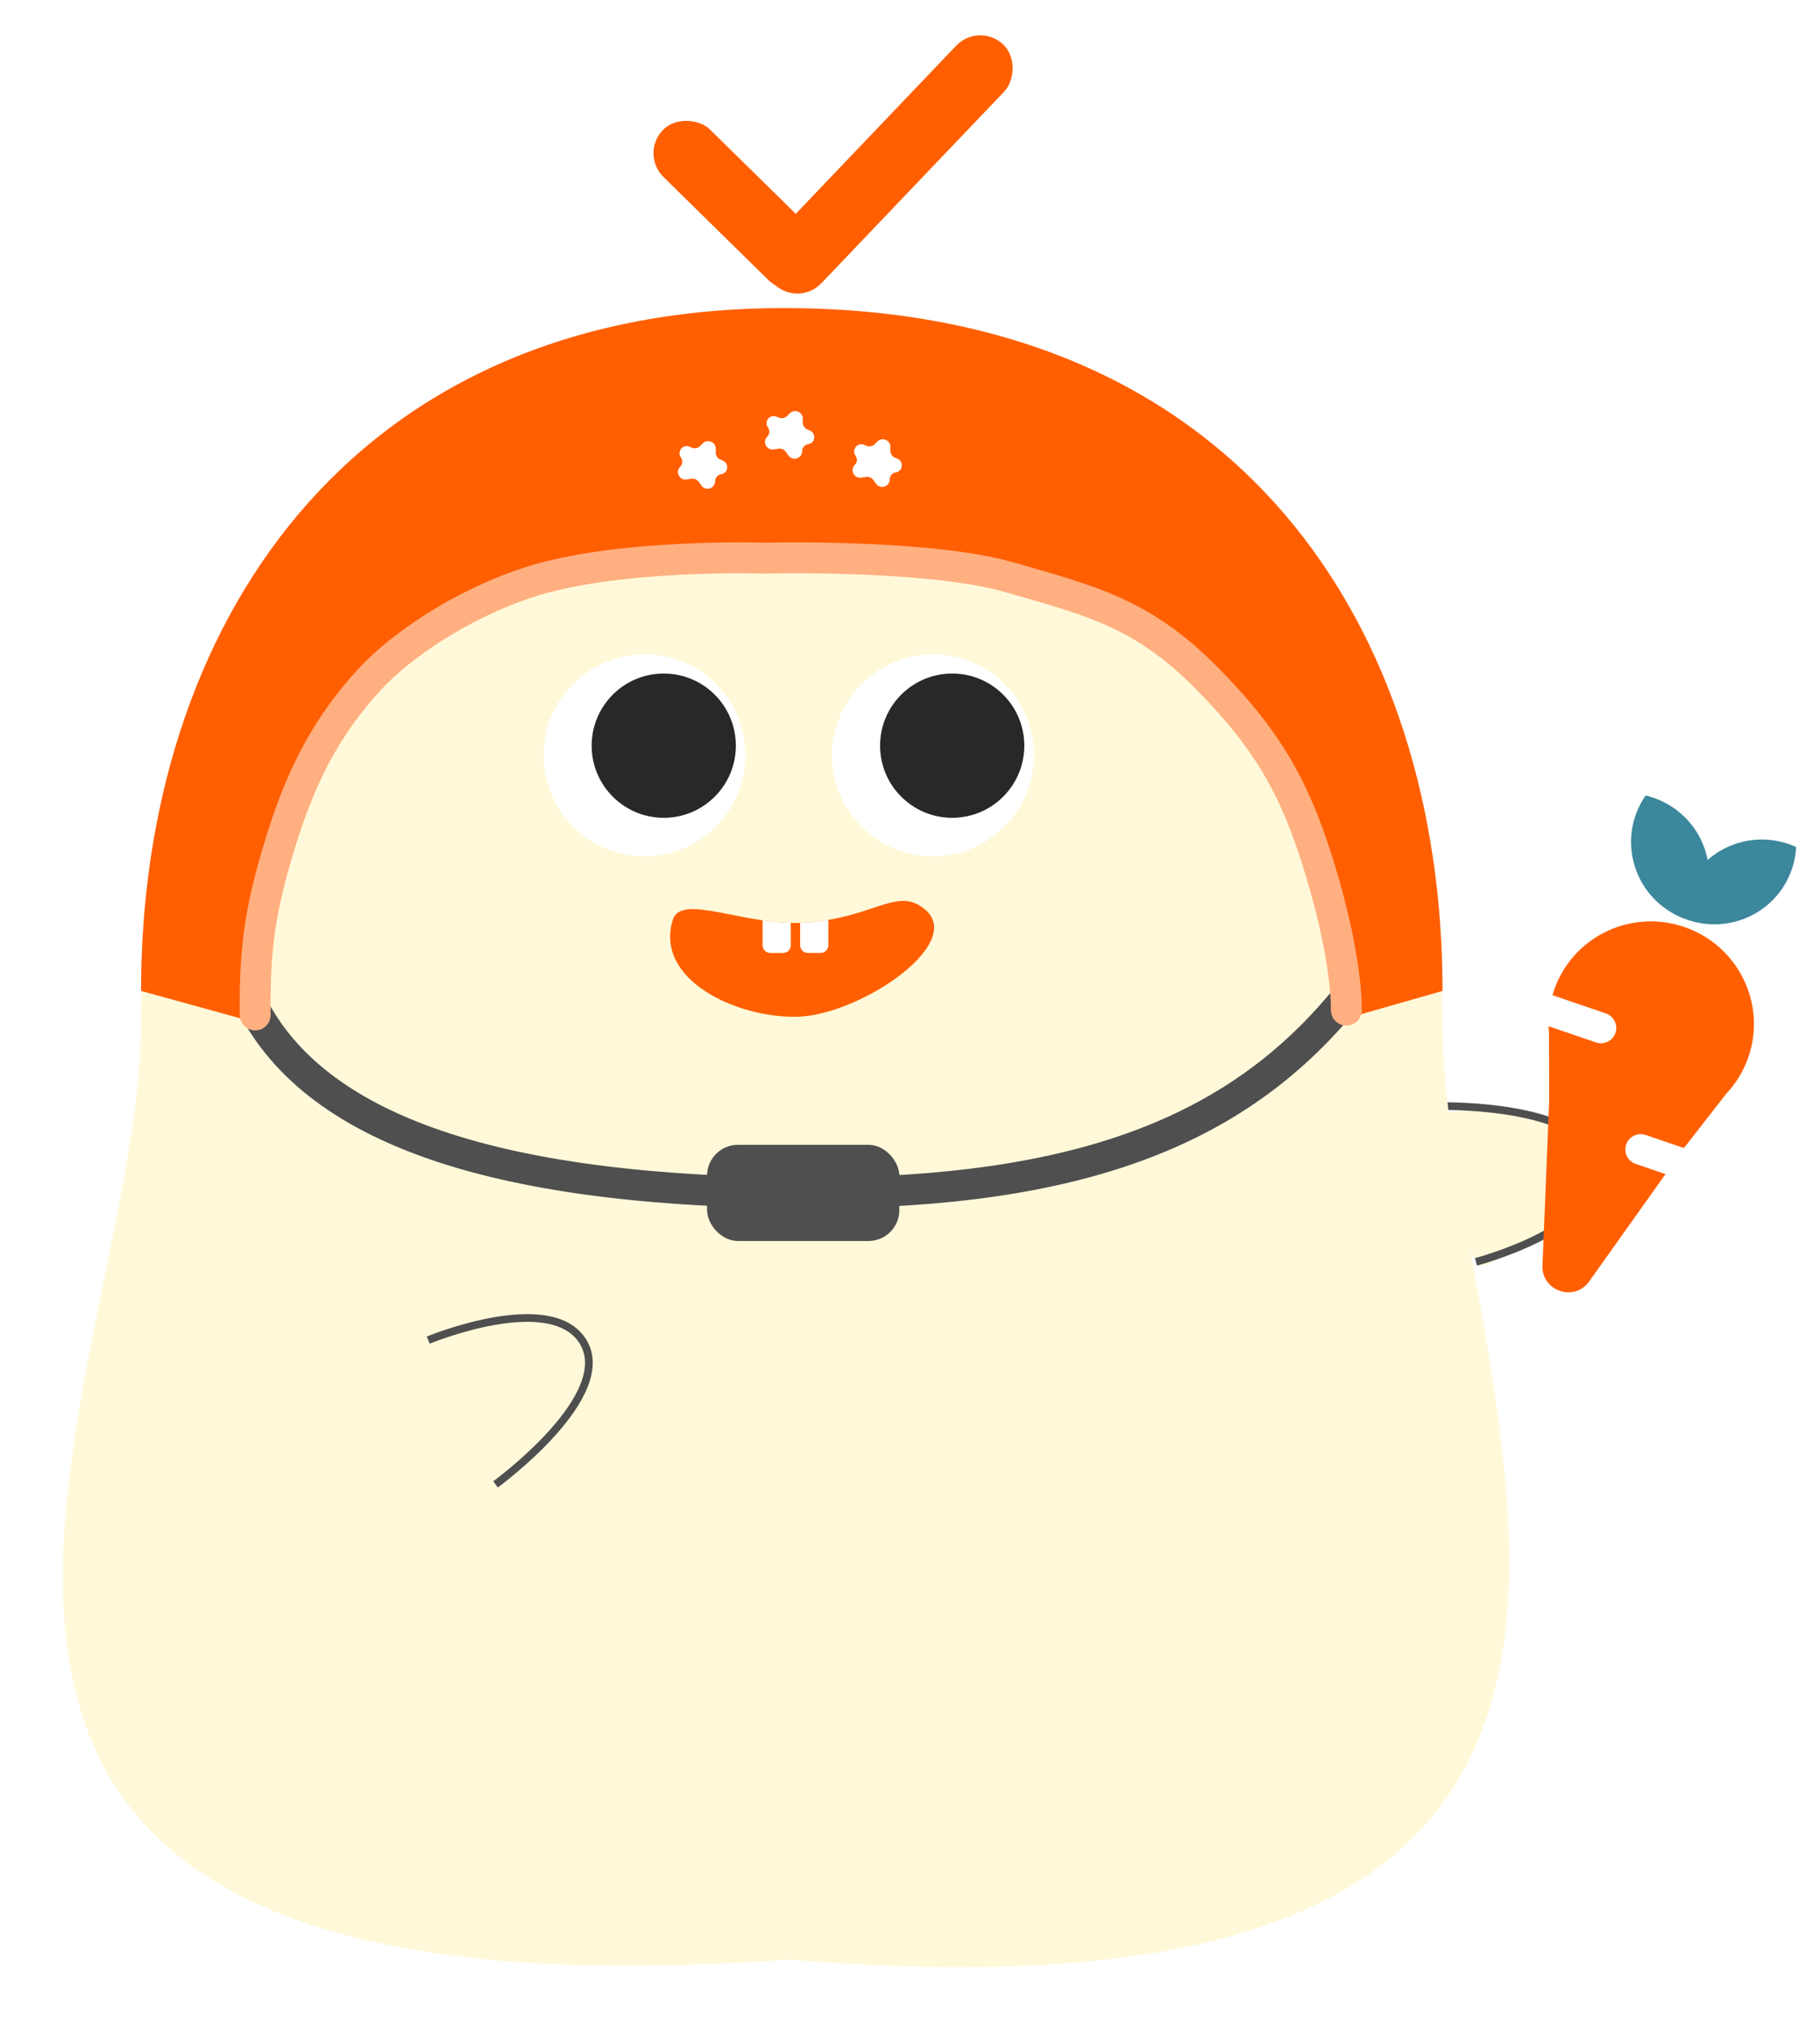 <svg width="236" height="263" viewBox="0 0 236 263" fill="none" xmlns="http://www.w3.org/2000/svg">
<path d="M192.634 163.991C189.766 164.397 187.683 150.956 187 144.185C202.161 142.966 207.317 148.078 208 150.787C207.59 156.068 197.585 161.79 192.634 163.991Z" fill="#FFF9D9"/>
<path d="M191.388 163.559C191.388 163.559 207.714 159.303 207.295 151.525C206.835 143.021 187.065 143.382 187.065 143.382" stroke="#4F4F4F"/>
<g filter="url(#filter0_d_1761_8317)">
<path d="M187.049 128.449C187.049 175.266 235.667 261.215 102.278 249.995C-34.852 259.968 18.287 175.266 18.287 128.449C18.287 81.631 55.46 43.678 102.278 43.678C149.095 43.678 187.049 81.631 187.049 128.449Z" fill="#FFF9D9"/>
</g>
<path d="M55.527 173.705C55.527 173.705 71.115 167.249 75.473 173.705C80.238 180.764 64.254 192.405 64.254 192.405" stroke="#4F4F4F"/>
<circle cx="83.576" cy="97.902" r="13.09" fill="white"/>
<circle cx="86.069" cy="96.653" r="9.35" fill="#282828"/>
<circle cx="120.978" cy="97.902" r="13.09" fill="white"/>
<circle cx="123.471" cy="96.653" r="9.35" fill="#282828"/>
<path d="M31.848 128.443C39.327 145.896 63.013 154.623 105.399 154.623C140.305 154.623 160.251 146.442 173.964 130.08" stroke="#4F4F4F" stroke-width="4" stroke-linecap="round"/>
<rect x="91.686" y="148.391" width="24.933" height="12.466" rx="4" fill="#4F4F4F"/>
<path d="M187.053 128.444L173.963 132.184C168.353 68.806 127.228 73.936 101.657 74.216C73.967 74.519 36.607 69.229 31.847 132.184L18.291 128.444C18.291 81.627 44.937 39.934 101.657 39.934C160.873 39.934 187.053 81.627 187.053 128.444Z" fill="#FF5F00"/>
<path d="M102.386 53.592C103.018 52.935 104.127 53.397 104.107 54.308L104.097 54.737C104.088 55.149 104.332 55.525 104.712 55.683L105.015 55.809C105.879 56.169 105.723 57.437 104.798 57.577V57.577C104.354 57.644 104.022 58.02 104.012 58.469L104.011 58.509C103.99 59.437 102.805 59.809 102.256 59.061L101.889 58.559C101.669 58.258 101.301 58.105 100.933 58.16L100.317 58.253C99.4 58.392 98.829 57.288 99.473 56.62L99.5 56.591C99.811 56.267 99.845 55.767 99.58 55.404V55.404C99.027 54.649 99.817 53.645 100.681 54.005L100.984 54.131C101.364 54.289 101.803 54.198 102.089 53.901L102.386 53.592Z" fill="white"/>
<path d="M113.744 57.248C114.376 56.592 115.485 57.053 115.464 57.964L115.454 58.393C115.445 58.805 115.689 59.181 116.07 59.339L116.373 59.465C117.237 59.825 117.081 61.093 116.156 61.233V61.233C115.711 61.3 115.38 61.677 115.37 62.126L115.369 62.165C115.348 63.093 114.162 63.466 113.614 62.717L113.246 62.215C113.027 61.914 112.658 61.761 112.29 61.817L111.675 61.91C110.757 62.048 110.186 60.944 110.83 60.276L110.857 60.247C111.169 59.924 111.203 59.423 110.937 59.06V59.06C110.385 58.305 111.175 57.301 112.038 57.661L112.341 57.787C112.722 57.946 113.16 57.854 113.446 57.557L113.744 57.248Z" fill="white"/>
<path d="M91.099 57.486C91.731 56.83 92.84 57.292 92.82 58.203L92.81 58.632C92.8 59.044 93.045 59.419 93.425 59.578L93.728 59.704C94.592 60.063 94.436 61.331 93.511 61.471V61.471C93.067 61.538 92.735 61.915 92.725 62.364L92.724 62.404C92.703 63.331 91.517 63.704 90.969 62.955L90.602 62.453C90.382 62.153 90.014 61.999 89.646 62.055L89.03 62.148C88.113 62.287 87.542 61.183 88.185 60.514L88.213 60.486C88.524 60.162 88.558 59.661 88.293 59.299V59.299C87.74 58.544 88.53 57.54 89.394 57.899L89.697 58.025C90.077 58.184 90.516 58.093 90.802 57.796L91.099 57.486Z" fill="white"/>
<path d="M33.091 131.561C33.005 122.956 33.715 117.983 36.207 109.745C38.792 101.201 41.985 94.48 48.05 87.929C51.789 83.89 59.6 78.385 68.619 75.463C80.218 71.704 99.162 72.346 99.162 72.346C99.162 72.346 120.354 71.786 130.951 74.84C141.547 77.893 148.171 79.481 156.507 87.929C163.315 94.83 167.134 100.555 170.22 109.745C173.305 118.935 174.583 126.575 174.583 130.938" stroke="#FFAF80" stroke-width="4" stroke-linecap="round"/>
<g filter="url(#filter1_d_1761_8317)">
<rect x="82.953" y="15.912" width="8.612" height="27.808" rx="4.306" transform="rotate(-45.512 82.953 15.912)" fill="#FF5F00"/>
<rect x="126.973" y="-1.205" width="8.612" height="42.977" rx="4.306" transform="rotate(43.662 126.973 -1.205)" fill="#FF5F00"/>
</g>
<path d="M103.327 131.795C111.624 131.645 126.392 121.619 119.214 117.361C115.943 115.421 113.03 118.871 104.831 119.564C96.833 120.24 88.34 115.597 87.229 119.26C84.889 126.979 95.427 131.937 103.327 131.795Z" fill="#FF5F00"/>
<path fill-rule="evenodd" clip-rule="evenodd" d="M98.917 119.291C98.897 119.37 98.887 119.452 98.887 119.537V122.523C98.887 123.076 99.334 123.523 99.887 123.523H101.543C102.095 123.523 102.543 123.076 102.543 122.523V119.621C101.319 119.589 100.101 119.462 98.917 119.291Z" fill="white"/>
<path fill-rule="evenodd" clip-rule="evenodd" d="M103.756 119.62V122.519C103.756 123.071 104.204 123.519 104.756 123.519H106.412C106.964 123.519 107.412 123.071 107.412 122.519V119.532C107.412 119.431 107.397 119.333 107.369 119.24C106.584 119.373 105.742 119.484 104.835 119.56C104.476 119.591 104.116 119.61 103.756 119.62Z" fill="white"/>
<g clip-path="url(#clip0_1761_8317)">
<path d="M226.725 136.987C226.098 138.82 225.107 140.425 223.858 141.75L218.465 148.671L218.364 148.814L213.403 147.117C212.359 146.76 211.224 147.312 210.87 148.349C210.515 149.386 211.074 150.517 212.119 150.874L215.963 152.189L206.061 166.109C204.148 168.798 199.88 167.339 200.014 164.042L200.884 142.66L200.859 133.886C200.831 133.598 200.812 133.309 200.803 133.019L206.944 135.118C207.989 135.476 209.123 134.924 209.478 133.887C209.832 132.849 209.273 131.719 208.229 131.362L201.31 128.996C201.37 128.785 201.436 128.574 201.508 128.364C203.873 121.449 211.435 117.773 218.398 120.154C225.362 122.535 229.09 130.072 226.725 136.987Z" fill="#FF5F00"/>
<path d="M221.433 111.464C221.315 110.855 221.142 110.248 220.91 109.649C219.592 106.245 216.707 103.898 213.392 103.11C211.458 105.888 210.895 109.544 212.212 112.947C213.399 116.012 215.859 118.22 218.759 119.205C221.666 120.223 224.983 119.989 227.815 118.282C230.941 116.398 232.735 113.164 232.905 109.783C229.803 108.375 226.084 108.465 222.958 110.349C222.408 110.681 221.899 111.055 221.433 111.464Z" fill="#3B879B"/>
</g>
<defs>
<filter id="filter0_d_1761_8317" x="0.156" y="39.678" width="203.535" height="223.316" filterUnits="userSpaceOnUse" color-interpolation-filters="sRGB">
<feFlood flood-opacity="0" result="BackgroundImageFix"/>
<feColorMatrix in="SourceAlpha" type="matrix" values="0 0 0 0 0 0 0 0 0 0 0 0 0 0 0 0 0 0 127 0" result="hardAlpha"/>
<feOffset dy="4"/>
<feGaussianBlur stdDeviation="4"/>
<feComposite in2="hardAlpha" operator="out"/>
<feColorMatrix type="matrix" values="0 0 0 0 0 0 0 0 0 0 0 0 0 0 0 0 0 0 0.1 0"/>
<feBlend mode="normal" in2="BackgroundImageFix" result="effect1_dropShadow_1761_8317"/>
<feBlend mode="normal" in="SourceGraphic" in2="effect1_dropShadow_1761_8317" result="shape"/>
</filter>
<filter id="filter1_d_1761_8317" x="80.736" y="0.576" width="54.684" height="41.473" filterUnits="userSpaceOnUse" color-interpolation-filters="sRGB">
<feFlood flood-opacity="0" result="BackgroundImageFix"/>
<feColorMatrix in="SourceAlpha" type="matrix" values="0 0 0 0 0 0 0 0 0 0 0 0 0 0 0 0 0 0 127 0" result="hardAlpha"/>
<feOffset dy="4"/>
<feGaussianBlur stdDeviation="2"/>
<feComposite in2="hardAlpha" operator="out"/>
<feColorMatrix type="matrix" values="0 0 0 0 0 0 0 0 0 0 0 0 0 0 0 0 0 0 0.15 0"/>
<feBlend mode="normal" in2="BackgroundImageFix" result="effect1_dropShadow_1761_8317"/>
<feBlend mode="normal" in="SourceGraphic" in2="effect1_dropShadow_1761_8317" result="shape"/>
</filter>
<clipPath id="clip0_1761_8317">
<rect width="48" height="71" fill="white" transform="translate(188 98)"/>
</clipPath>
</defs>
</svg>
